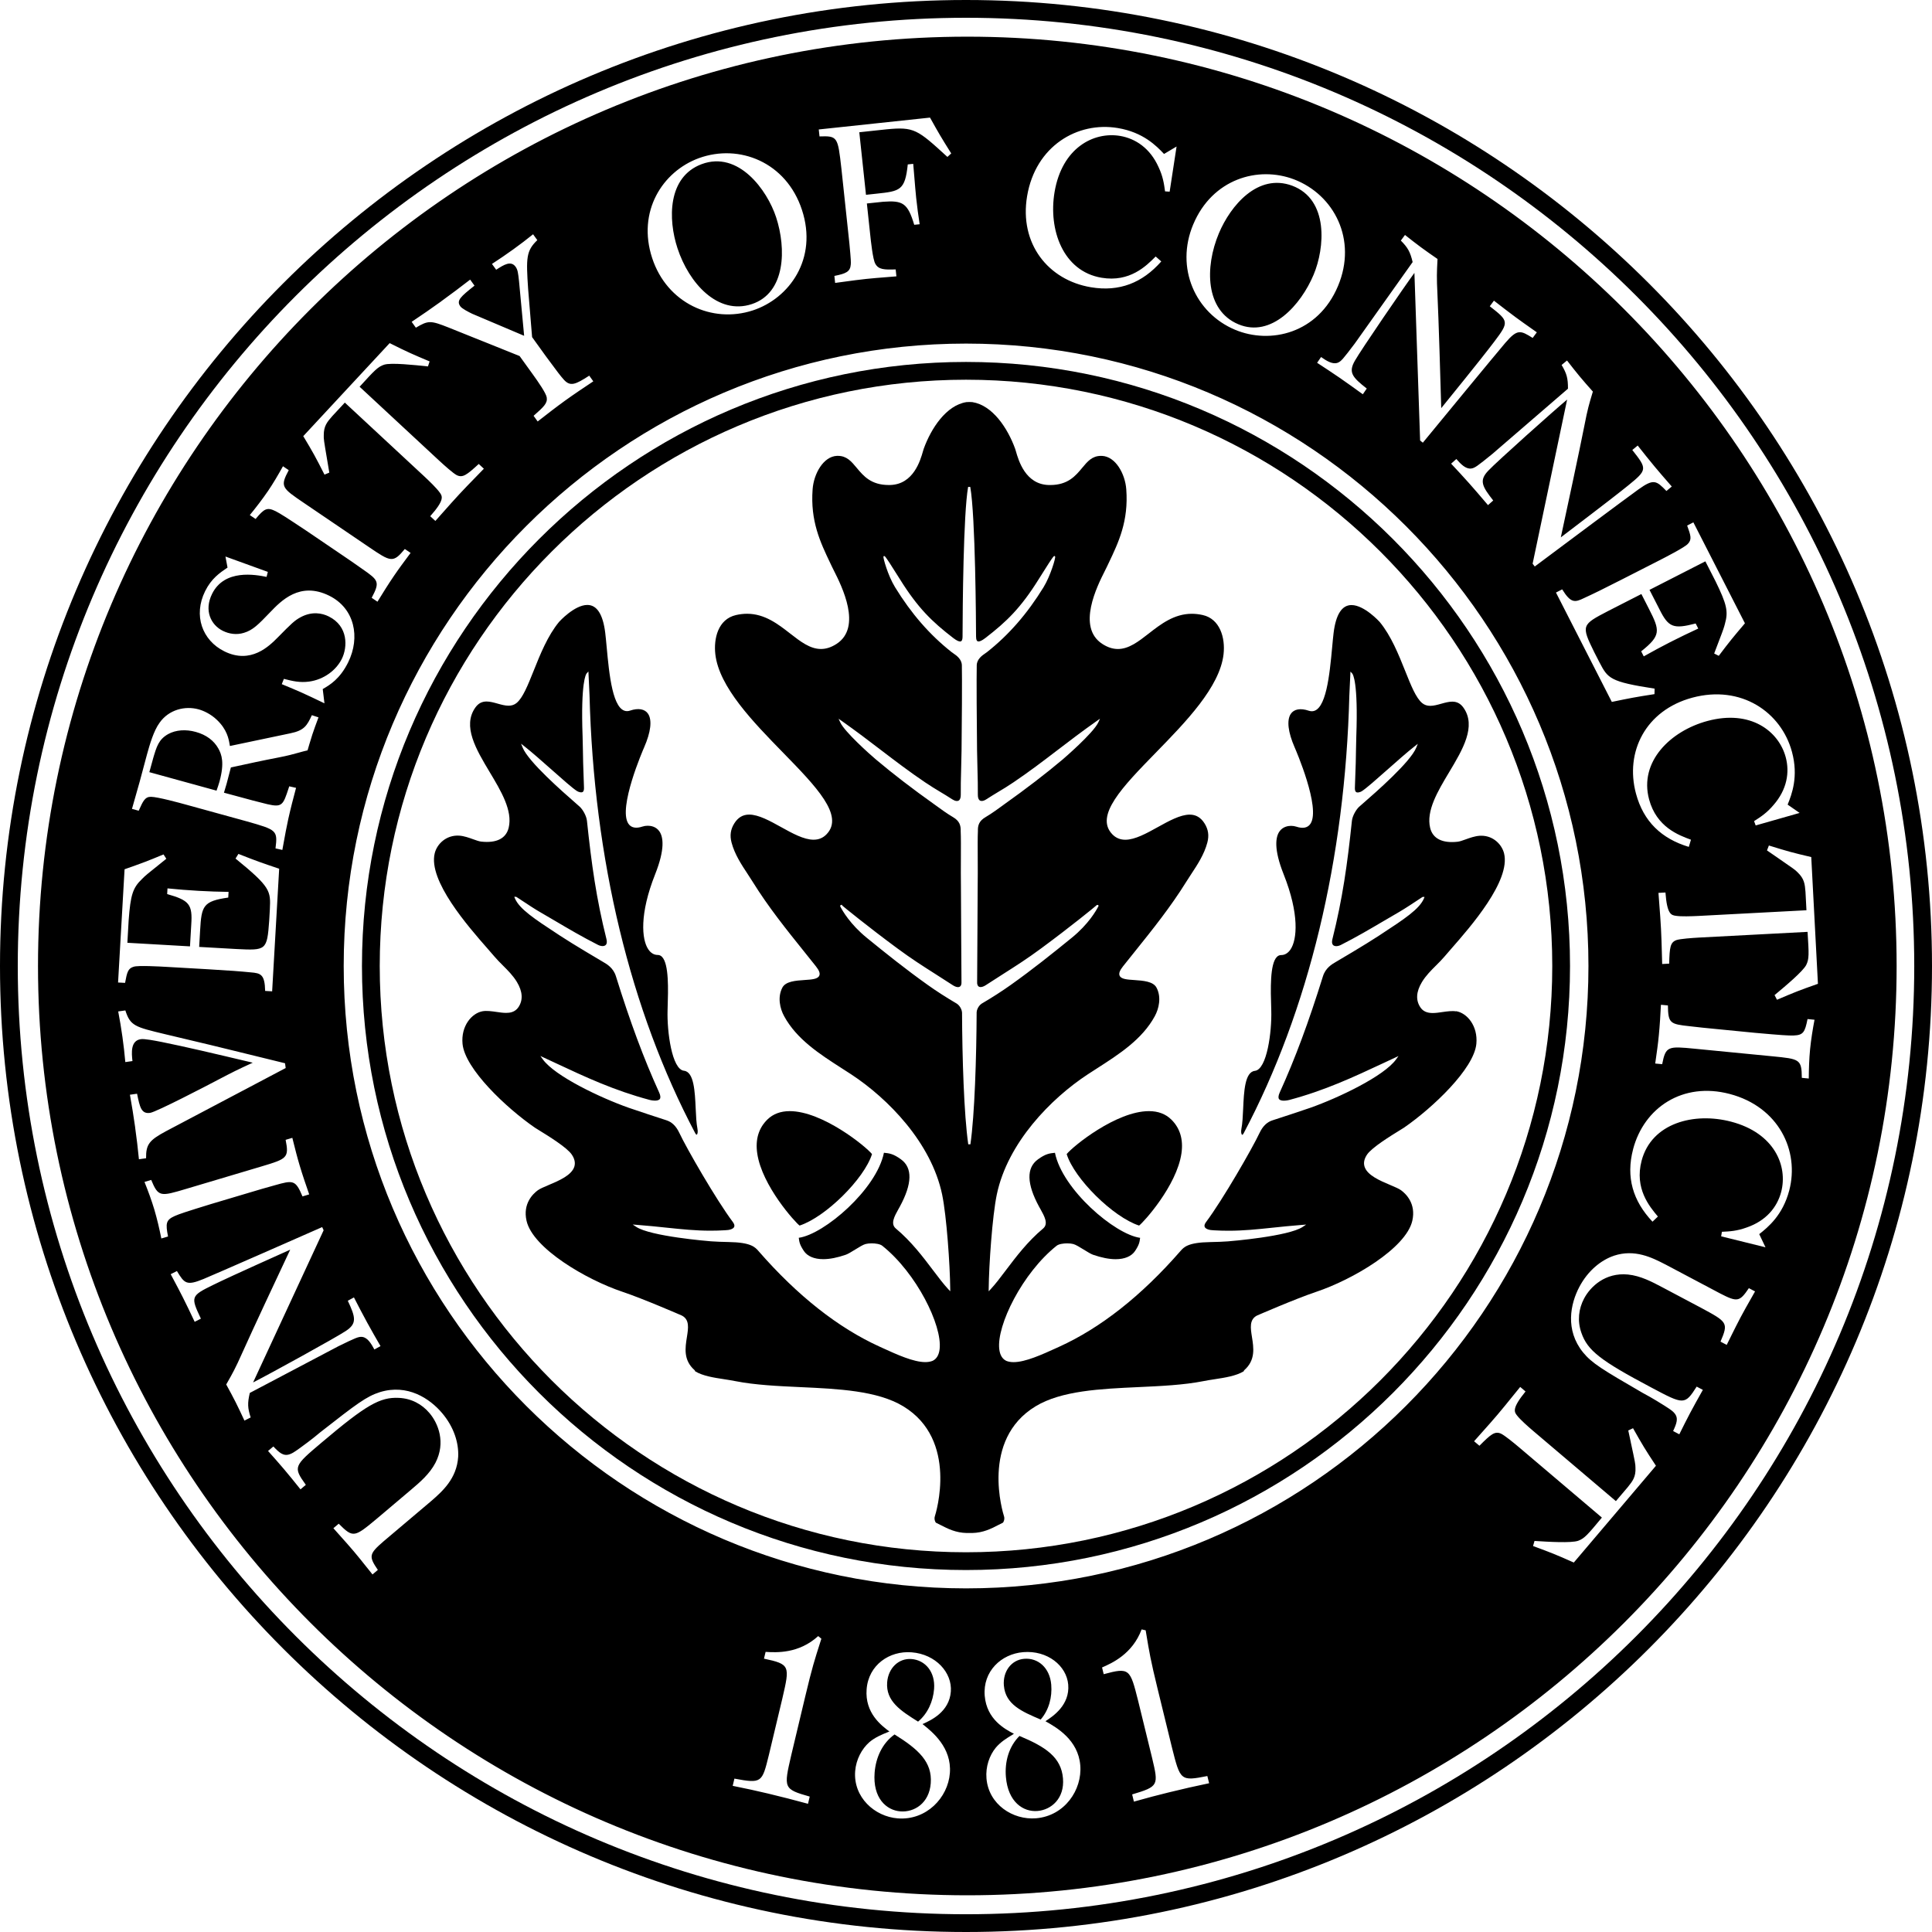 <svg width="100" height="100" viewBox="0 0 100 100" fill="none" xmlns="http://www.w3.org/2000/svg"><g clip-path="url(#clip0_36_387)" fill="currentColor"><path d="M50.0.92C22.937.92.92 22.937.92 50.001c0 27.062 22.018 49.08 49.081 49.08 27.063 0 49.08-22.017 49.08-49.08C99.08 22.937 77.063.92 50.0.92zm0 99.08C22.43 100 0 77.57 0 50.001 0 22.429 22.43 0 50.0 0 77.571 0 100 22.429 100 50.001 100 77.57 77.571 100 50 100z"/><path d="M50 19.654c-16.733 0-30.345 13.613-30.345 30.346 0 16.732 13.613 30.345 30.345 30.345 16.733 0 30.345-13.613 30.345-30.345 0-16.733-13.612-30.346-30.345-30.346zm0 61.611c-17.24 0-31.265-14.025-31.265-31.265 0-17.24 14.025-31.266 31.265-31.266 17.239 0 31.264 14.026 31.264 31.266 0 17.239-14.025 31.265-31.264 31.265"/><path fill-rule="evenodd" clip-rule="evenodd" d="M82.218 50c0-17.765-14.451-32.216-32.214-32.216-17.763 0-32.214 14.452-32.214 32.216 0 17.763 14.451 32.214 32.214 32.214 17.763 0 32.214-14.451 32.214-32.214zm-80.251 0c0-26.523 21.578-48.102 48.101-48.102 26.523 0 48.101 21.579 48.101 48.102 0 26.522-21.578 48.1-48.101 48.1-26.523 0-48.101-21.578-48.101-48.1zm44.334 39.775c1.24.769 1.959 1.427 1.874 2.527-.079 1.041-.862 1.51-1.567 1.455-.742-.057-1.439-.7-1.338-2.004.06-.777.394-1.522 1.031-1.978zm1.449-.538l.025-.011c.403-.182 1.359-.613 1.44-1.67.075-.98-.777-1.936-2.034-2.033-1.135-.088-2.228.647-2.325 1.915-.095 1.228.763 1.872 1.175 2.181l.004.003-.067.027c-.328.133-.673.272-.976.531-.386.344-.681.886-.729 1.496-.104 1.351 1.01 2.352 2.207 2.443 1.471.113 2.597-1.063 2.695-2.343.102-1.324-.91-2.134-1.388-2.516l-.028-.023zm-.231-.126c-.896-.561-1.675-1.055-1.6-2.036.057-.73.59-1.255 1.26-1.204.718.056 1.236.673 1.169 1.547-.051.645-.327 1.273-.828 1.692zm-5.169-4.428c-1.008.918-2.164.853-2.723.818l-.084.351c1.361.287 1.339.381.957 2.035l-.001.005-.707 2.965-.001.003c-.347 1.407-.361 1.465-1.778 1.201l-.089.374c.74.151 1.198.248 1.817.396.724.173 1.386.343 2.081.533l.089-.373c-1.363-.387-1.352-.434-.957-2.141l.726-3.046c.357-1.499.487-1.902.787-2.837l.047-.146-.164-.138zM18.991 81.131l0.0 0c.098.124.195.245.29.363l.276-.235c-.478-.706-.46-.825.292-1.476l2.462-2.082.007-.006c.57-.497 1.325-1.155 1.397-2.292.036-.712-.216-1.535-.83-2.26-.643-.76-1.791-1.522-3.216-1.088-.701.222-1.198.598-3.088 2.077-.103.088-.432.366-1.048.812-.349.252-.433.292-.549.331-.322.109-.537-.093-.834-.406l-.276.233c.272.304.55.617.813.927.271.319.54.653.803.981l.064.079.276-.234c-.668-.931-.626-.968.825-2.195 2.289-1.936 3.015-2.356 3.99-2.306.648.029 1.194.323 1.588.79.445.526.852 1.516.306 2.57-.304.582-.811 1.012-1.268 1.399l-.005.004-1.736 1.468-.001.001c-1.189.99-1.242 1.034-1.997.281l-.276.233c.122.139.244.275.365.41h0v0c.234.261.464.519.691.787.232.273.459.558.677.834l0.0 0.0 0.0 0zm-6.357-7.639l.018.038.323-.163c-.159-.489-.17-.737-.045-1.269l4.58-2.414c.895-.437 1.05-.508 1.243-.485.279.04.457.343.625.65l.318-.174c-.232-.401-.47-.813-.686-1.21-.239-.436-.462-.868-.69-1.311l-.318.173c.4.852.488 1.176-.101 1.563-.519.347-4.024 2.273-4.801 2.665l3.651-7.876-.075-.165c-.899.399-5.601 2.464-6.135 2.684-.889.368-.997.232-1.383-.409l-.323.163.122.23 0.0 0.0 0.0 0h0l0.0 0h0c.183.344.341.639.508.972.193.382.373.76.552 1.138l0.0 0v0l.059.125.322-.163c-.529-1.126-.536-1.174.623-1.741.488-.237 1.101-.529 4-1.83-.568 1.204-1.98 4.216-2.497 5.376-.333.752-.5 1.047-.738 1.466l-.077.136c.168.307.331.605.489.919.152.301.293.606.436.912v0zm-4.283-9.389c-.101-.5-.218-1.008-.366-1.507-.143-.477-.317-.944-.506-1.419l.347-.104c.372.892.47.864 1.835.456l3.87-1.153c1.322-.395 1.439-.442 1.253-1.378l.347-.103.039.156 0.0 0c.109.436.213.849.338 1.266.152.51.325 1.013.496 1.505l-.347.104c-.363-.86-.477-.849-1.446-.573-.426.115-.86.244-1.293.374l-1.984.591c-1.33.409-1.641.514-1.891.623-.458.208-.478.379-.346 1.059l-.347.104zm-1.357-5.753c.078.55.146 1.123.197 1.653l.37-.052c-.01-.731.177-.939 1.037-1.403l6.189-3.267-.034-.247c-.503-.123-1.006-.246-1.508-.37l-.003-.001-.003-.001-.001-0-0-0h-0c-1.542-.379-3.086-.758-4.633-1.118l-.062-.015c-1.565-.375-1.796-.43-2.055-1.229l-.37.052c.084.435.156.869.219 1.317.062.437.11.864.149 1.304l.37-.052c-.049-.427-.103-1.059.435-1.134.189-.028.729.078 1.018.134l.053.01c1.27.257 2.663.586 4.719 1.074-.878.406-.973.455-1.782.877l-.034.018c-.499.264-3.171 1.656-3.496 1.702-.457.065-.533-.3-.674-.987l-.001-.004-.369.052c.1.557.192 1.127.271 1.687zm-.883-7.495l.337-5.862c.913-.321 1.156-.41 2.016-.768l.145.224c-1.069.857-1.069.857-1.26 1.049-.48.46-.592.828-.69 2.137l-.066 1.163 3.241.186.065-1.118c.072-1.06-.098-1.262-1.246-1.589l.016-.294c.53.053 1.071.097 1.613.127.52.029 1.04.048 1.549.054l-.017.294c-1.302.186-1.384.431-1.455 1.684l-.05.87 1.92.109.001 0c1.546.077 1.592.08 1.704-1.466l.034-.598 0-.003c.042-.937.051-1.129-1.777-2.615l.15-.241c.942.371 1.175.453 2.109.767l-.364 6.346-.362-.021c-.018-.861-.23-.919-.749-.961-.54-.053-1.082-.096-2.212-.161l-2.123-.122c-.349-.02-1.502-.086-1.721-.008-.299.085-.345.297-.445.835l-.361-.019zm1.082-8.922l-.013.03-.349-.095c.065-.236.134-.474.202-.713.067-.235.135-.47.199-.702.028-.1.108-.401.188-.702.077-.29.154-.58.184-.687.15-.545.353-1.24.653-1.651.482-.688 1.324-.89 2.022-.697.24.065.617.229.943.54.531.502.615.993.662 1.267.006.033.011.063.016.09 0 0 2.817-.593 3.132-.658.719-.147.86-.4 1.11-.937l.343.113-.04.108-0.0 0-0.0 0v0c-.096.26-.19.512-.277.776-.092.28-.249.824-.249.824-.172.038-.319.08-.478.124-.258.072-.546.152-1.019.243-.879.169-1.594.326-2.335.488l-.137.03s-.183.708-.225.86c-.02.074-.042.145-.065.215V40.801c-.024.075-.048.151-.068.229 1.374.377 1.899.511 2.252.596.764.176.811.036 1.094-.825l.033-.101.353.079c-.143.535-.283 1.072-.403 1.613-.094.428-.166.824-.251 1.294l-.056.306-.354-.079c.115-.936.072-.958-1.494-1.401l-3.141-.865c-.305-.084-1.462-.402-1.813-.404-.308-.004-.412.227-.618.687zm.722-2.636l-.008.027-.177.643 3.478.957.009-.027 0-0v-0c.052-.15.102-.291.142-.435.269-.981.117-1.411-.064-1.731-.222-.39-.606-.695-1.163-.847-.512-.142-1.027-.107-1.426.111-.495.281-.598.635-.793 1.302zm6.778-4.159l.036.009c.403.102.784.198 1.271.132.759-.104 1.399-.582 1.695-1.18.295-.598.342-1.687-.682-2.193-.345-.171-.852-.27-1.427.027-.343.183-.494.336-1.204 1.056-.453.458-1.401 1.403-2.77.724-1.145-.566-1.616-1.859-.994-3.116.323-.651.75-.942 1.144-1.209l.015-.01-.107-.572 2.193.795-.065.259c-.562-.114-2.177-.421-2.819.876-.432.872-.054 1.615.553 1.915.335.167.725.22 1.098.103.46-.139.742-.428 1.342-1.053l.004-.004c.575-.6 1.546-1.614 3.064-.863 1.317.651 1.622 2.153.98 3.451-.426.86-.951 1.168-1.291 1.367l-.024.014.089.738c-1.049-.506-1.298-.616-2.209-.992l.109-.274zm-.827-9.716c-.293.43-.613.842-.936 1.238l.299.203c.444-.534.589-.626 1.039-.403.243.125.521.299 1.679 1.072l1.712 1.163c.374.253.749.508 1.107.765.827.575.909.657.472 1.482l.299.203c.273-.444.553-.896.853-1.336.251-.37.513-.721.789-1.092l0-0.0.073-.098-.299-.203c-.608.734-.718.675-1.859-.101l-3.341-2.268c-1.18-.8-1.263-.857-.808-1.711l-.299-.203c-.249.447-.5.877-.779 1.289zm2.93-.854c-.458-.904-.577-1.123-1.099-1.993l4.472-4.815c.938.469 1.157.564 2.068.947l-.086.259c-.714-.076-1.897-.201-2.26-.092-.332.109-.494.283-1.278 1.144l4.103 3.81c.29.268.738.669.925.766.309.149.512-.004 1.139-.579l.265.246c-.142.148-.285.294-.427.44-.281.288-.561.575-.837.872-.279.3-.551.608-.823.915l-0.0 0-.001.001-.001.001-.001.001-.001.001-.001.001h-0c-.139.158-.279.315-.419.472l-.266-.246c.753-.846.634-1.032.491-1.227-.153-.218-.543-.596-.809-.843l-4.102-3.81-.647.697c-.269.306-.445.513-.443.993-.007.191.005.265.178 1.287v0c.031.183.067.397.109.647l-.252.105zm6.036-8.966c-.504.363-.951.672-1.524 1.056l.217.304c.646-.383.758-.379 1.694-.009.586.238 1.173.473 1.76.707l.001 0.0.001 0.0.001 0.0.001 0c.637.255 1.275.51 1.912.769l.688.954c.278.387.679.962.716 1.187.049.299-.151.486-.68.952l.211.293.055-.043 0-0c.446-.347.892-.695 1.341-1.019.482-.348.978-.678 1.473-1.008l.011-.007-.21-.294c-.715.46-.978.58-1.315.208-.188-.21-.35-.429-.774-1.003l-.175-.236-.694-.964-.205-2.488c-.11-1.623-.101-1.977.475-2.532l-.219-.303c-.334.27-.677.531-1.025.781-.358.258-.723.507-1.103.754l.218.301.001-.001c.39-.252.76-.491 1.005-.152.111.153.131.332.175.733l.002.018.264 2.821-2.691-1.141c-.196-.096-.525-.263-.611-.383-.219-.302.016-.501.733-1.072l-.225-.312c-.491.382-.999.761-1.503 1.126zm13.345-7.417c-1.893.692-3.211 2.768-2.42 5.175.765 2.333 3.104 3.397 5.211 2.706 1.881-.617 3.375-2.667 2.541-5.203-.811-2.472-3.246-3.434-5.332-2.678zm.139.312c1.909-.711 3.392 1.339 3.855 2.746.532 1.623.501 3.919-1.262 4.499-1.762.578-3.25-1.088-3.843-2.894-.491-1.494-.52-3.687 1.25-4.351zm11.822-2.41l-5.759.614.039.36c.94-.033.946.024 1.131 1.649l.001.006.414 3.88c.086.901.081.97.072 1.095-.028.379-.257.472-.848.591l.038.362c.168-.022.334-.044.5-.067.368-.05.733-.1 1.105-.139.332-.035.669-.062 1.005-.088.188-.015.376-.029.562-.046l-.038-.359c-.59.019-.886.014-1.056-.296-.125-.215-.227-1.161-.264-1.519l-.171-1.598.844-.089c1.016-.075 1.27.068 1.607 1.192l.281-.028c-.075-.493-.126-.863-.178-1.347-.032-.297-.066-.718-.101-1.141v-0c-.018-.218-.036-.436-.054-.638l-.282.029c-.141 1.347-.398 1.385-1.613 1.514l-.55.059-.346-3.238 1.406-.151c1.437-.141 1.604.011 3.145 1.419l.01.009.197-.181c-.535-.852-.646-1.045-1.096-1.851zm11.97 7.444c-.978 1.109-2.17 1.585-3.643 1.337-2.208-.369-3.716-2.252-3.302-4.718.435-2.587 2.601-3.875 4.698-3.522 1.306.219 1.991.918 2.389 1.341l.649-.385-.358 2.337-.238-.016c-.056-.411-.11-.776-.339-1.262-.434-.967-1.186-1.472-1.989-1.608-1.372-.23-3.006.619-3.391 2.906-.328 1.952.436 4.1 2.432 4.435 1.462.246 2.318-.615 2.79-1.089l.011-.011.29.255zm1.656-1.921c.981-2.336 3.337-3.041 5.219-2.324 2.071.796 3.279 3.118 2.272 5.517-1.032 2.461-3.505 3.031-5.33 2.265-2.045-.858-3.112-3.195-2.162-5.458zm6.231 2.603c.574-1.367.796-3.886-1.111-4.601-1.772-.657-3.187 1.018-3.796 2.467-.735 1.753-.704 3.986 1.007 4.704 1.711.719 3.239-.996 3.9-2.57zm4.728-2.051l.032.025c.265.209.529.417.801.617.274.202.545.39.825.583l.025.018-.007.143v0c-.025.486-.042.824.002 1.653.062 1.267.16 4.593.197 5.925 2.001-2.469 2.415-3.008 2.744-3.44.779-1.029.75-1.067-.231-1.834l.215-.29.089.069c.337.261.674.522 1.025.782.274.202.526.379.811.58.094.066.192.135.295.208l-.215.291c-.634-.398-.793-.471-1.419.258-.377.438-3.642 4.402-4.266 5.164l-.141-.113-.295-8.676c-.517.701-2.775 4-3.081 4.545-.351.609-.127.86.614 1.441l-.204.297c-.403-.292-.797-.577-1.208-.86-.373-.256-.769-.516-1.158-.77l.205-.298c.288.2.584.389.852.299.183-.066.288-.2.89-.994l2.998-4.22c-.127-.531-.249-.748-.611-1.113l.214-.29zm8.415 6.536l-.03-.038-.279.231c.264.443.331.682.329 1.228l-3.92 3.382c-.774.627-.908.732-1.102.751-.282.024-.524-.231-.756-.493l-.27.24.028.03c.307.329.622.667.913.995.283.318.555.637.83.96l.138.161.27-.239c-.581-.739-.74-1.038-.253-1.546.427-.456 3.409-3.12 4.078-3.677l-1.786 8.495.111.144c.787-.592 4.904-3.662 5.375-3.996.782-.559.919-.451 1.44.088l.277-.232-.157-.18-0-0c-.262-.301-.486-.558-.728-.849-.304-.365-.591-.728-.879-1.092l-.279.231c.77.978.788 1.023-.214 1.836-.423.341-.955.763-3.486 2.686.282-1.303.98-4.556 1.224-5.802.155-.812.252-1.137.392-1.601l.043-.142-.031-.035c-.223-.251-.438-.493-.652-.751-.214-.257-.419-.521-.625-.785l-0-0zm3.388 55.227c.498.882.628 1.097 1.186 1.942l-4.252 5.01c-.958-.427-1.181-.512-2.109-.855l.075-.263c.718.046 1.904.117 2.262-.009.327-.123.482-.304 1.226-1.2l-4.269-3.623c-.302-.255-.766-.635-.959-.724-.315-.134-.511.026-1.111.629l-.276-.233c.145-.165.29-.328.436-.491l0-0.0.001-.001 0-0.0.001-.001.001-.001c.257-.288.514-.576.766-.873.271-.319.534-.645.797-.971l.001-.001c.128-.158.255-.316.384-.473l.276.235c-.715.877-.587 1.059-.436 1.247.162.211.569.572.845.806l4.268 3.622.615-.723c.255-.318.422-.533.398-1.012-.002-.193-.017-.266-.244-1.319v-0l-0-0v-0l-0-0V74.64h-0v-0c-.037-.172-.08-.37-.129-.599l.247-.117zm5.793-41.66l-2.67-5.228-.322.165c.187.513.254.72.039.945-.148.176-1.153.691-1.479.858h-0l-.012.006-1.894.966c-1.007.515-1.496.752-1.99.979-.468.226-.679.284-1.132-.451l-.322.165 2.891 5.661c.964-.2 1.207-.248 2.208-.403l.007-.284c-2.328-.359-2.418-.53-2.854-1.359l-.002-.003-.273-.533c-.684-1.39-.643-1.412.731-2.127l1.713-.875.396.776c.571 1.118.624 1.371-.406 2.19l.133.261c.444-.251.901-.498 1.365-.735.483-.246.973-.482 1.456-.705l-.134-.262c-1.156.299-1.405.209-1.879-.744l-.51-.996 2.891-1.477.53 1.038c.576 1.179.666 1.553.484 2.191l-0.0.001c-.011.043-.021.079-.031.115-.051.182-.119.359-.527 1.426l.238.12c.561-.744.726-.943 1.352-1.681zm-2.906 11.57c-1.415-.426-2.345-1.312-2.734-2.755-.583-2.162.5-4.317 2.913-4.968 2.534-.682 4.607.75 5.16 2.804.345 1.277-.006 2.192-.224 2.731l.62.43-2.274.648-.083-.224c.348-.222.659-.423 1.005-.832.699-.799.845-1.694.632-2.479-.362-1.344-1.815-2.475-4.053-1.872-1.911.516-3.544 2.104-3.018 4.059.385 1.43 1.525 1.85 2.152 2.081l.015.005-.111.37zm6.341.527c-.986-.231-1.228-.298-2.196-.599l-.099.255c.208.143.386.266.538.37l0.0 0c.856.589.918.632 1.051.768.346.333.371.604.404 1.009l.05.949-5.591.295c-.362.018-.905.037-1.168-.007-.24-.033-.457-.077-.539-1.206l-.362.019c.015.204.03.408.046.612l0.0.001 0.0.001 0.0.001v.001l0.0 0V46.833l0.0 0v.001c.032.414.064.829.085 1.243.022.41.033.816.044 1.224l0.0.002v.002c.005.197.011.394.017.592l.362-.019c.022-.85.055-1.102.377-1.22.201-.066.798-.109 1.194-.131l5.592-.294c.073 1.162.085 1.4-.069 1.713-.174.338-1.086 1.1-1.639 1.56l.125.242c.909-.388 1.13-.479 2.12-.826l-.346-6.562zm.165 8.423c-.095.501-.179 1.017-.23 1.534-.048.495-.062.994-.067 1.505l-.36-.035c-.008-.967-.11-.977-1.527-1.116l-.001-0-4.019-.392c-1.373-.135-1.499-.135-1.681.801l-.36-.034.016-.115c.066-.462.129-.898.171-1.345.052-.527.081-1.058.109-1.577l0-.004.361.034c.011.933.121.966 1.122 1.076.431.053.874.096 1.317.139l.021.002 2.06.202c1.386.124 1.714.144 1.987.137.502-.019.585-.17.72-.851l.361.036zm-9.39 6.7c-.379 1.444-.011 2.675 1.004 3.749l.28-.266-.009-.011c-.429-.512-1.21-1.443-.835-2.877.514-1.958 2.721-2.526 4.636-2.022 2.243.588 2.942 2.293 2.588 3.639-.208.788-.778 1.491-1.781 1.836-.504.184-.872.205-1.286.224l-.039.235 2.295.568-.324-.682c.458-.36 1.216-.979 1.553-2.259.539-2.057-.547-4.331-3.085-4.997-2.419-.635-4.428.697-4.998 2.863zm6.207 7.546c-.037.065-.074.131-.112.197-.177.312-.362.636-.533.96-.167.316-.323.631-.482.951l-0.0 0-0.0.001-0.0 0-0.0 0v0c-.077.156-.155.314-.235.472l-.32-.169c.418-.982.358-1.014-1.004-1.749l-.002-.001-2.008-1.064-.002-.001c-.53-.281-1.118-.592-1.774-.659-1.181-.114-1.948.632-2.271 1.241-.285.539-.357 1.155-.143 1.768.317.923.977 1.441 3.627 2.843 1.678.891 1.728.916 2.343-.05l.32.169-.032.057c-.211.377-.427.761-.629 1.143-.179.338-.354.69-.525 1.034l-.033.066-.32-.169c.181-.391.289-.667.068-.925-.078-.093-.148-.154-.512-.386-.625-.394-1-.594-1.132-.664l-.011-.006c-2.076-1.204-2.611-1.524-3.078-2.093-.934-1.16-.654-2.509-.188-3.389.445-.839 1.115-1.38 1.789-1.612 1.082-.357 1.975.1 2.649.445l.007.003 2.849 1.509c.884.456 1.002.429 1.479-.278l.32.169c-.034.061-.069.123-.105.186zm-35.716 25.018c-.091-1.1-.906-1.634-2.252-2.196-.555.551-.768 1.34-.703 2.117.108 1.303.898 1.828 1.639 1.766.706-.058 1.403-.645 1.316-1.686zm-.887-2.972l-.02.013.033.019c.533.302 1.66.94 1.769 2.262.106 1.28-.818 2.621-2.288 2.743-1.196.099-2.455-.711-2.567-2.062-.051-.611.154-1.192.482-1.593.252-.299.566-.49.866-.672l.073-.045-.006-.003c-.456-.24-1.404-.739-1.506-1.965-.105-1.268.857-2.166 1.992-2.259 1.254-.104 2.249.704 2.33 1.684.087 1.056-.791 1.636-1.159 1.878zm-2.172-1.831c.082.981.931 1.344 1.904 1.757.428-.493.601-1.157.547-1.803-.072-.874-.682-1.401-1.399-1.341-.669.055-1.113.658-1.053 1.387zm5.081-.938c.512-.224 1.571-.693 2.049-1.971l.209.048.026.158c.159.963.228 1.383.593 2.876l.744 3.042c.428 1.698.44 1.743 1.829 1.466l.092.373c-.706.147-1.373.298-2.095.476-.618.15-1.07.273-1.798.476l-.091-.373c1.381-.412 1.368-.47 1.034-1.883l-.724-2.96-.001-.004c-.416-1.648-.439-1.74-1.782-1.376l-.085-.349z"/><path d="M50.551 52.413c-.011 2.293-.101 5.288-.323 6.816h-.111c-.223-1.531-.313-4.524-.322-6.816 0-.086-.067-.323-.262-.459-.554-.326-1.064-.653-1.511-.972-1.124-.799-2.182-1.646-3.159-2.442-.858-.7-1.259-1.405-1.362-1.605l.001-.001-.013-.015.004-.059.078-.033.025.046c.043.042 1.347 1.106 2.843 2.209.741.547 1.309.909 1.968 1.328.279.177.573.364.9.578.175.115.326.138.402.058.04-.043.061-.115.057-.202-.003-.748-.009-1.616-.015-2.441-.007-.981-.013-1.901-.013-2.482-.008-.461-.005-.978-.003-1.479.002-.579.005-1.126-.01-1.416.01-.295-.054-.531-.397-.731-.31-.181-.663-.44-.853-.579-.044-.032-.078-.057-.099-.071-1.158-.823-2.152-1.587-3.039-2.335-.311-.262-1.617-1.426-1.844-1.918l-.088-.19.172.12c.75.53 1.399 1.025 2.026 1.504.754.575 1.466 1.119 2.288 1.673.282.191.515.331.761.48.198.118.402.241.638.395.15.097.288.115.363.039.053-.054.079-.155.077-.29-.004-.445.004-.778.016-1.199.008-.294.018-.63.024-1.077.017-1.154.031-3.901.016-4.416-.01-.32-.284-.506-.447-.618-.033-.022-.061-.042-.083-.059-1.129-.891-2.087-1.99-2.927-3.359-.382-.622-.622-1.53-.602-1.578l.014-.034h.037c.007 0 .017.001.054.048h.001s.001.001.001.002c.074.094.258.364.74 1.138.932 1.497 1.663 2.203 2.768 3.054.191.147.297.178.353.178.031 0 .127 0 .127-.255.004-1.466.04-6.354.288-7.745h.111c.27 1.51.298 7.111.3 7.745 0 .088.012.155.036.199.021.038.049.055.092.055.056 0 .162-.031.353-.178 1.104-.851 1.835-1.557 2.768-3.054.484-.778.666-1.046.74-1.139v-.001c.039-.048.048-.048.056-.048h.032l.016.028c.035.061-.246 1.008-.599 1.584-.841 1.369-1.798 2.468-2.927 3.359-.021.017-.049.036-.082.058-.164.112-.438.299-.449.619-.015.516-.001 3.263.016 4.416.007.443.016.778.024 1.07.011.424.021.758.017 1.205-.002.137.024.236.077.29.075.076.212.059.362-.039.236-.153.44-.275.636-.394.248-.148.481-.289.764-.481.819-.552 1.529-1.094 2.281-1.669.628-.48 1.278-.977 2.032-1.508l.171-.12-.088.19c-.258.559-1.828 1.905-1.843 1.918-.887.747-1.881 1.51-3.04 2.334-.018.014-.049.035-.087.064-.178.13-.548.402-.864.587-.345.201-.408.436-.398.726-.015.293-.012.834-.009 1.407.002.505.005 1.027-.003 1.493 0 .562-.006 1.446-.013 2.394-.006.851-.013 1.753-.015 2.525-.004.09.017.162.058.205.075.08.226.057.401-.058.33-.216.625-.404.906-.582.656-.418 1.224-.778 1.962-1.324 1.5-1.106 2.802-2.168 2.852-2.22l.017-.017.074-.003.012.072-.018.021c-.1.197-.501.903-1.359 1.602-.977.796-2.035 1.643-3.159 2.442-.454.323-.963.651-1.516.975-.193.135-.257.366-.257.456zm24.811-.066c-.196-.033-.461.001-.705.037-.168.025-.341.05-.5.05-.303 0-.508-.095-.643-.301-.242-.368-.213-.805.084-1.299.2-.332.471-.602.733-.863.15-.149.305-.304.44-.464.092-.11.21-.244.346-.4 1.002-1.143 3.086-3.52 2.733-4.938-.113-.454-.552-.912-1.175-.912-.031 0-.063.001-.095.003-.249.018-.5.108-.722.188-.16.058-.299.107-.409.12-.791.089-1.289-.161-1.424-.715-.214-.885.393-1.901.982-2.883.7-1.169 1.424-2.378.741-3.342-.151-.212-.335-.311-.579-.311-.183 0-.381.055-.573.109-.189.053-.385.108-.565.108-.166 0-.301-.046-.416-.14-.322-.263-.58-.909-.879-1.657-.343-.857-.731-1.827-1.323-2.545-.007-.007-.791-.874-1.46-.874-.496 0-.808.486-.926 1.443-.025.205-.049.463-.074.736-.13 1.399-.309 3.317-1.054 3.317-.052 0-.105-.01-.16-.028-.424-.144-.765-.084-.93.167-.214.328-.142.943.203 1.733.055.127 1.358 3.125.82 3.948-.141.216-.391.269-.738.153-.079-.026-.174-.041-.268-.041-.151 0-.43.039-.606.297-.189.278-.304.888.223 2.213.816 2.053.7 3.378.353 3.889-.128.189-.295.289-.481.289-.089 0-.163.033-.228.1-.361.374-.32 1.691-.289 2.652l.003.116c.034 1.084-.22 3.056-.848 3.125-.52.057-.567 1.068-.607 1.96-.018.391-.035.76-.09 1.036-.03.154-.01.264.024.305.008.01.038.031.092-.07 3.361-6.352 5.253-14.188 5.47-22.662l.058-1.235.092.1c.032.036.313.43.21 3.261-.009.258-.012.443-.015.663-.005.384-.012.862-.058 1.988-.004.1.013.174.05.213.064.067.23.017.308-.033.23-.146.758-.614 1.317-1.109.504-.446 1.025-.907 1.416-1.214l.166-.13-.079.196c-.305.749-2.095 2.311-2.769 2.898-.093.081-.16.14-.193.169-.157.146-.343.471-.37.724-.239 2.28-.482 4.013-1.011 6.13-.031.126-.024.225.024.285.046.059.122.071.178.071.073 0 .157-.022.235-.061.796-.402 1.542-.842 2.201-1.23.279-.165.545-.321.795-.464.288-.165.878-.554 1.204-.772.031-.021.04-.024.057-.024l.077.006-.03.072c-.231.553-1.016 1.069-2.206 1.848l-.136.09c-.703.462-2.083 1.273-2.239 1.364-.18.105-.515.3-.648.73-.748 2.398-1.437 4.253-2.237 6.015-.069.153-.083.269-.04.335.047.074.164.089.255.089.14 0 .278-.037.279-.037 1.837-.489 3.312-1.179 4.874-1.909.193-.09.387-.181.584-.273l.194-.09-.125.173c-.623.867-2.973 1.987-4.443 2.506-.308.109-1.693.566-1.954.648-.282.088-.506.307-.667.649-.369.788-1.915 3.476-2.767 4.61-.081.107-.105.196-.071.264.05.101.228.164.477.169.257.015.502.022.751.022.779 0 1.469-.072 2.267-.156.473-.05.963-.101 1.54-.146l.214-.017-.178.119c-.737.494-3.744.74-3.871.75-.248.018-.599.033-.915.037-1.158.019-1.366.26-1.55.472-2.012 2.307-4.124 3.972-6.275 4.948l-.136.062c-.754.343-1.609.732-2.217.732-.144 0-.271-.021-.378-.065-.209-.099-.331-.305-.366-.612-.141-1.23 1.201-3.938 2.968-5.346.115-.092.359-.125.549-.125.121 0 .234.013.319.036.126.034.327.158.54.289.178.11.362.223.473.263.441.153.837.232 1.176.232.467 0 .824-.152 1.006-.428.215-.328.231-.453.26-.678-1.311-.179-4.026-2.501-4.408-4.402l-.006.001c-.268.027-.479.049-.88.344-.6.439-.578 1.262.066 2.447l.068.121c.208.373.424.76.143 1.003-.807.675-1.406 1.469-1.935 2.169-.278.369-.541.717-.788.981l-.099.104.002-.143c.011-1.191.184-3.74.419-4.867.559-2.677 2.799-4.967 4.707-6.219.156-.102.315-.204.475-.307 1.152-.739 2.343-1.504 2.995-2.703.214-.391.351-.984.091-1.477-.172-.328-.692-.363-1.151-.395-.381-.025-.681-.046-.76-.226-.051-.116.004-.268.174-.482.195-.245.39-.488.584-.73.965-1.202 1.876-2.337 2.687-3.641.083-.134.173-.27.263-.408.33-.501.671-1.02.832-1.628.098-.367.051-.684-.147-.997-.192-.303-.443-.45-.766-.45-.485 0-1.079.329-1.653.647-.579.321-1.178.653-1.68.653-.264 0-.488-.093-.667-.277-.94-.963.532-2.472 2.237-4.221 1.556-1.595 3.32-3.403 3.515-5.101.099-.867-.194-1.832-1.073-2.031-.193-.044-.386-.066-.571-.066-.916 0-1.613.543-2.226 1.021-.53.413-1.03.802-1.597.802-.27 0-.535-.086-.809-.264-1.335-.866-.266-2.989.137-3.788.041-.08.074-.148.1-.202l.1-.21c.505-1.06 1.028-2.157.904-3.802-.06-.809-.558-1.7-1.26-1.73-.016-0-.031-0-.047-0-.46 0-.699.287-.975.62-.346.417-.739.889-1.66.889-.025 0-.05 0-.076-.001-1.204-.034-1.56-1.278-1.694-1.746-.016-.055-.028-.1-.039-.128-.384-1.06-1.167-2.252-2.216-2.417-.004 0-.099-.006-.151-.006-.056 0-.156.006-.156.006-1.044.164-1.827 1.356-2.21 2.416-.011.029-.023.073-.039.129-.134.468-.49 1.71-1.693 1.745-.026.001-.051.001-.077.001-.92 0-1.313-.472-1.66-.889-.277-.333-.516-.62-.976-.62-.015 0-.03 0-.046 0-.701.03-1.2.921-1.26 1.73-.123 1.646.4 2.744.905 3.804l.099.208c.025.053.06.123.101.203.402.799 1.47 2.921.136 3.787-.275.178-.539.264-.809.264-.568 0-1.068-.39-1.597-.802-.614-.478-1.31-1.021-2.226-1.021-.186 0-.378.022-.571.066-.939.213-1.165 1.227-1.073 2.031.195 1.698 1.958 3.506 3.515 5.101 1.704 1.748 3.177 3.258 2.236 4.221-.181.185-.399.276-.667.276-.502 0-1.101-.332-1.68-.653-.573-.318-1.167-.647-1.653-.647-.324 0-.574.147-.766.45-.197.313-.243.63-.146.997.161.608.503 1.127.834 1.629.09.138.179.273.262.407.813 1.307 1.726 2.444 2.694 3.649.192.239.385.48.577.722.17.214.226.367.174.482-.079.18-.38.201-.76.226-.459.031-.98.066-1.152.395-.259.493-.122 1.086.092 1.477.652 1.198 1.842 1.964 2.994 2.703.16.103.319.205.476.307 1.908 1.251 4.147 3.54 4.708 6.219.235 1.129.408 3.677.419 4.867l.002.143-.099-.104c-.247-.264-.51-.612-.788-.98-.529-.701-1.129-1.495-1.935-2.169-.282-.243-.067-.629.141-1.002.023-.041.046-.082.069-.123.644-1.185.666-2.008.066-2.447-.402-.295-.613-.317-.881-.344l-.006-.001c-.382 1.901-3.097 4.222-4.408 4.402.029.225.045.35.261.678.181.276.537.428 1.005.428.34 0 .735-.078 1.176-.232.111-.039.294-.152.471-.261.214-.132.416-.257.542-.29.085-.023.198-.036.318-.036.19 0 .434.033.549.125 1.767 1.408 3.11 4.117 2.969 5.346-.035.307-.157.512-.362.61-.111.045-.238.066-.381.066-.609 0-1.463-.388-2.217-.732l-.137-.063c-2.152-.976-4.263-2.641-6.274-4.948-.185-.212-.395-.453-1.55-.472-.317-.005-.667-.019-.915-.037-.128-.01-3.135-.256-3.872-.75l-.178-.119.214.017c.577.044 1.067.096 1.54.146.799.083 1.489.156 2.268.156.25 0 .494-.007.749-.022.252-.005.429-.068.479-.169.033-.068.009-.156-.072-.264-.854-1.138-2.4-3.824-2.767-4.61-.161-.343-.385-.562-.666-.649-.265-.083-1.651-.541-1.954-.648-1.47-.519-3.822-1.64-4.444-2.506l-.124-.173.193.09c.199.092.396.184.591.275 1.56.73 3.033 1.418 4.867 1.907.001.001.139.037.279.037.09 0 .206-.015.254-.089.043-.067.029-.183-.04-.336-.797-1.756-1.488-3.611-2.237-6.015-.133-.431-.468-.625-.648-.729-.256-.151-1.566-.923-2.238-1.365l-.132-.087c-1.191-.781-1.978-1.297-2.211-1.851l-.033-.078h.085c.017 0 .018.001.086.046.57.38.964.632 1.17.749.245.14.506.294.78.456.663.391 1.414.834 2.216 1.239.078.039.162.061.235.061.055 0 .131-.013.178-.072.047-.06.055-.158.024-.285-.527-2.109-.769-3.845-1.011-6.13-.027-.253-.214-.578-.371-.724-.033-.03-.103-.091-.199-.176-.672-.587-2.458-2.146-2.761-2.892l-.079-.196.166.13c.392.308.915.771 1.421 1.219.556.493 1.082.959 1.311 1.104.079.05.245.099.309.033.037-.039.054-.113.05-.213-.045-1.125-.051-1.604-.057-1.988-.003-.22-.006-.406-.015-.663-.103-2.83.178-3.225.21-3.261l.091-.1.058 1.234c.218 8.475 2.11 16.311 5.47 22.663.055.103.083.079.091.07.034-.041.054-.151.024-.305-.055-.277-.072-.645-.09-1.035-.041-.893-.088-1.904-.608-1.961-.626-.069-.881-2.04-.848-3.125l.003-.112c.031-.963.074-2.282-.289-2.656-.065-.068-.14-.1-.227-.1-.188 0-.354-.1-.483-.289-.347-.51-.462-1.835.354-3.889.526-1.325.412-1.935.223-2.213-.175-.259-.455-.297-.606-.297-.095 0-.19.015-.269.041-.347.117-.597.063-.738-.153-.537-.823.765-3.821.821-3.948.345-.79.418-1.405.203-1.733-.164-.251-.507-.311-.931-.167-.054.019-.108.028-.159.028-.746 0-.924-1.92-1.054-3.32-.025-.272-.049-.528-.074-.734-.118-.957-.43-1.442-.926-1.442-.67 0-1.455.866-1.462.875-.591.715-.979 1.686-1.321 2.542-.3.748-.558 1.395-.881 1.658-.114.094-.251.14-.415.14-.181 0-.376-.055-.566-.108-.191-.054-.389-.109-.572-.109-.244 0-.427.099-.579.311-.684.964.041 2.173.741 3.342.589.982 1.197 1.998.983 2.883-.136.554-.63.804-1.426.715-.11-.013-.248-.062-.409-.12-.221-.08-.472-.17-.721-.188-.676-.044-1.152.433-1.271.909-.353 1.417 1.732 3.795 2.734 4.938.136.155.254.29.347.4.135.161.29.316.44.466.262.261.532.53.732.861.297.495.325.932.083 1.299-.178.27-.453.301-.643.301-.159 0-.332-.025-.5-.05-.244-.036-.508-.07-.705-.037-.572.094-1.137.767-1.049 1.69.123 1.294 2.262 3.315 3.741 4.336.034.023.11.07.215.134.47.289 1.449.892 1.696 1.258.148.216.194.425.137.619-.135.454-.8.736-1.336.962-.239.101-.445.188-.558.271-.243.177-.786.686-.582 1.579.325 1.426 3.098 3.052 4.975 3.678 1.069.358 3.045 1.218 3.065 1.227.404.211.334.648.261 1.109-.09.561-.192 1.196.396 1.716.017.014.024.036.03.054.001.004.002.006.002.007.395.239.958.326 1.502.409.194.03.395.062.582.099 1.019.201 2.209.256 3.36.309 1.96.09 3.987.182 5.326.993 2.868 1.737 1.685 5.54 1.633 5.701-.043.134.021.307.068.329.077.036.155.076.237.118.364.187.776.399 1.351.41.002.001.272.001.272 0 .576-.011.989-.223 1.352-.411.082-.042.16-.082.235-.118.048-.022.111-.196.069-.329-.051-.16-1.242-3.959 1.633-5.701 1.34-.811 3.366-.903 5.326-.993 1.151-.053 2.34-.107 3.36-.309.187-.037.388-.069.581-.098.545-.084 1.108-.171 1.503-.41.009-.027.015-.047.032-.061.588-.52.486-1.155.396-1.717-.073-.461-.143-.897.257-1.107.024-.01 1.999-.871 3.069-1.229 1.876-.626 4.648-2.252 4.974-3.678.204-.893-.339-1.402-.581-1.579-.113-.083-.32-.17-.558-.271-.535-.226-1.202-.507-1.336-.962-.058-.194-.012-.402.136-.619.25-.366 1.232-.971 1.704-1.261.102-.062.176-.108.21-.131 1.479-1.022 3.618-3.043 3.74-4.336.087-.922-.477-1.595-1.049-1.69"/><path d="M59.469 57.512c-1.688 0-3.924 1.81-4.258 2.223.398 1.281 2.407 3.265 3.748 3.7.223-.161 1.95-2.06 2.193-3.739.103-.717-.074-1.304-.526-1.749-.294-.289-.683-.435-1.157-.435zM40.876 57.512c-.473 0-.863.147-1.157.435-.452.444-.629 1.032-.525 1.749.242 1.678 1.97 3.578 2.192 3.739 1.341-.435 3.349-2.42 3.749-3.7-.335-.413-2.573-2.223-4.259-2.223"/></g><defs><clipPath id="clip0_36_387"><path fill="currentColor" d="M0 0h100v100H0z"/></clipPath></defs></svg>
